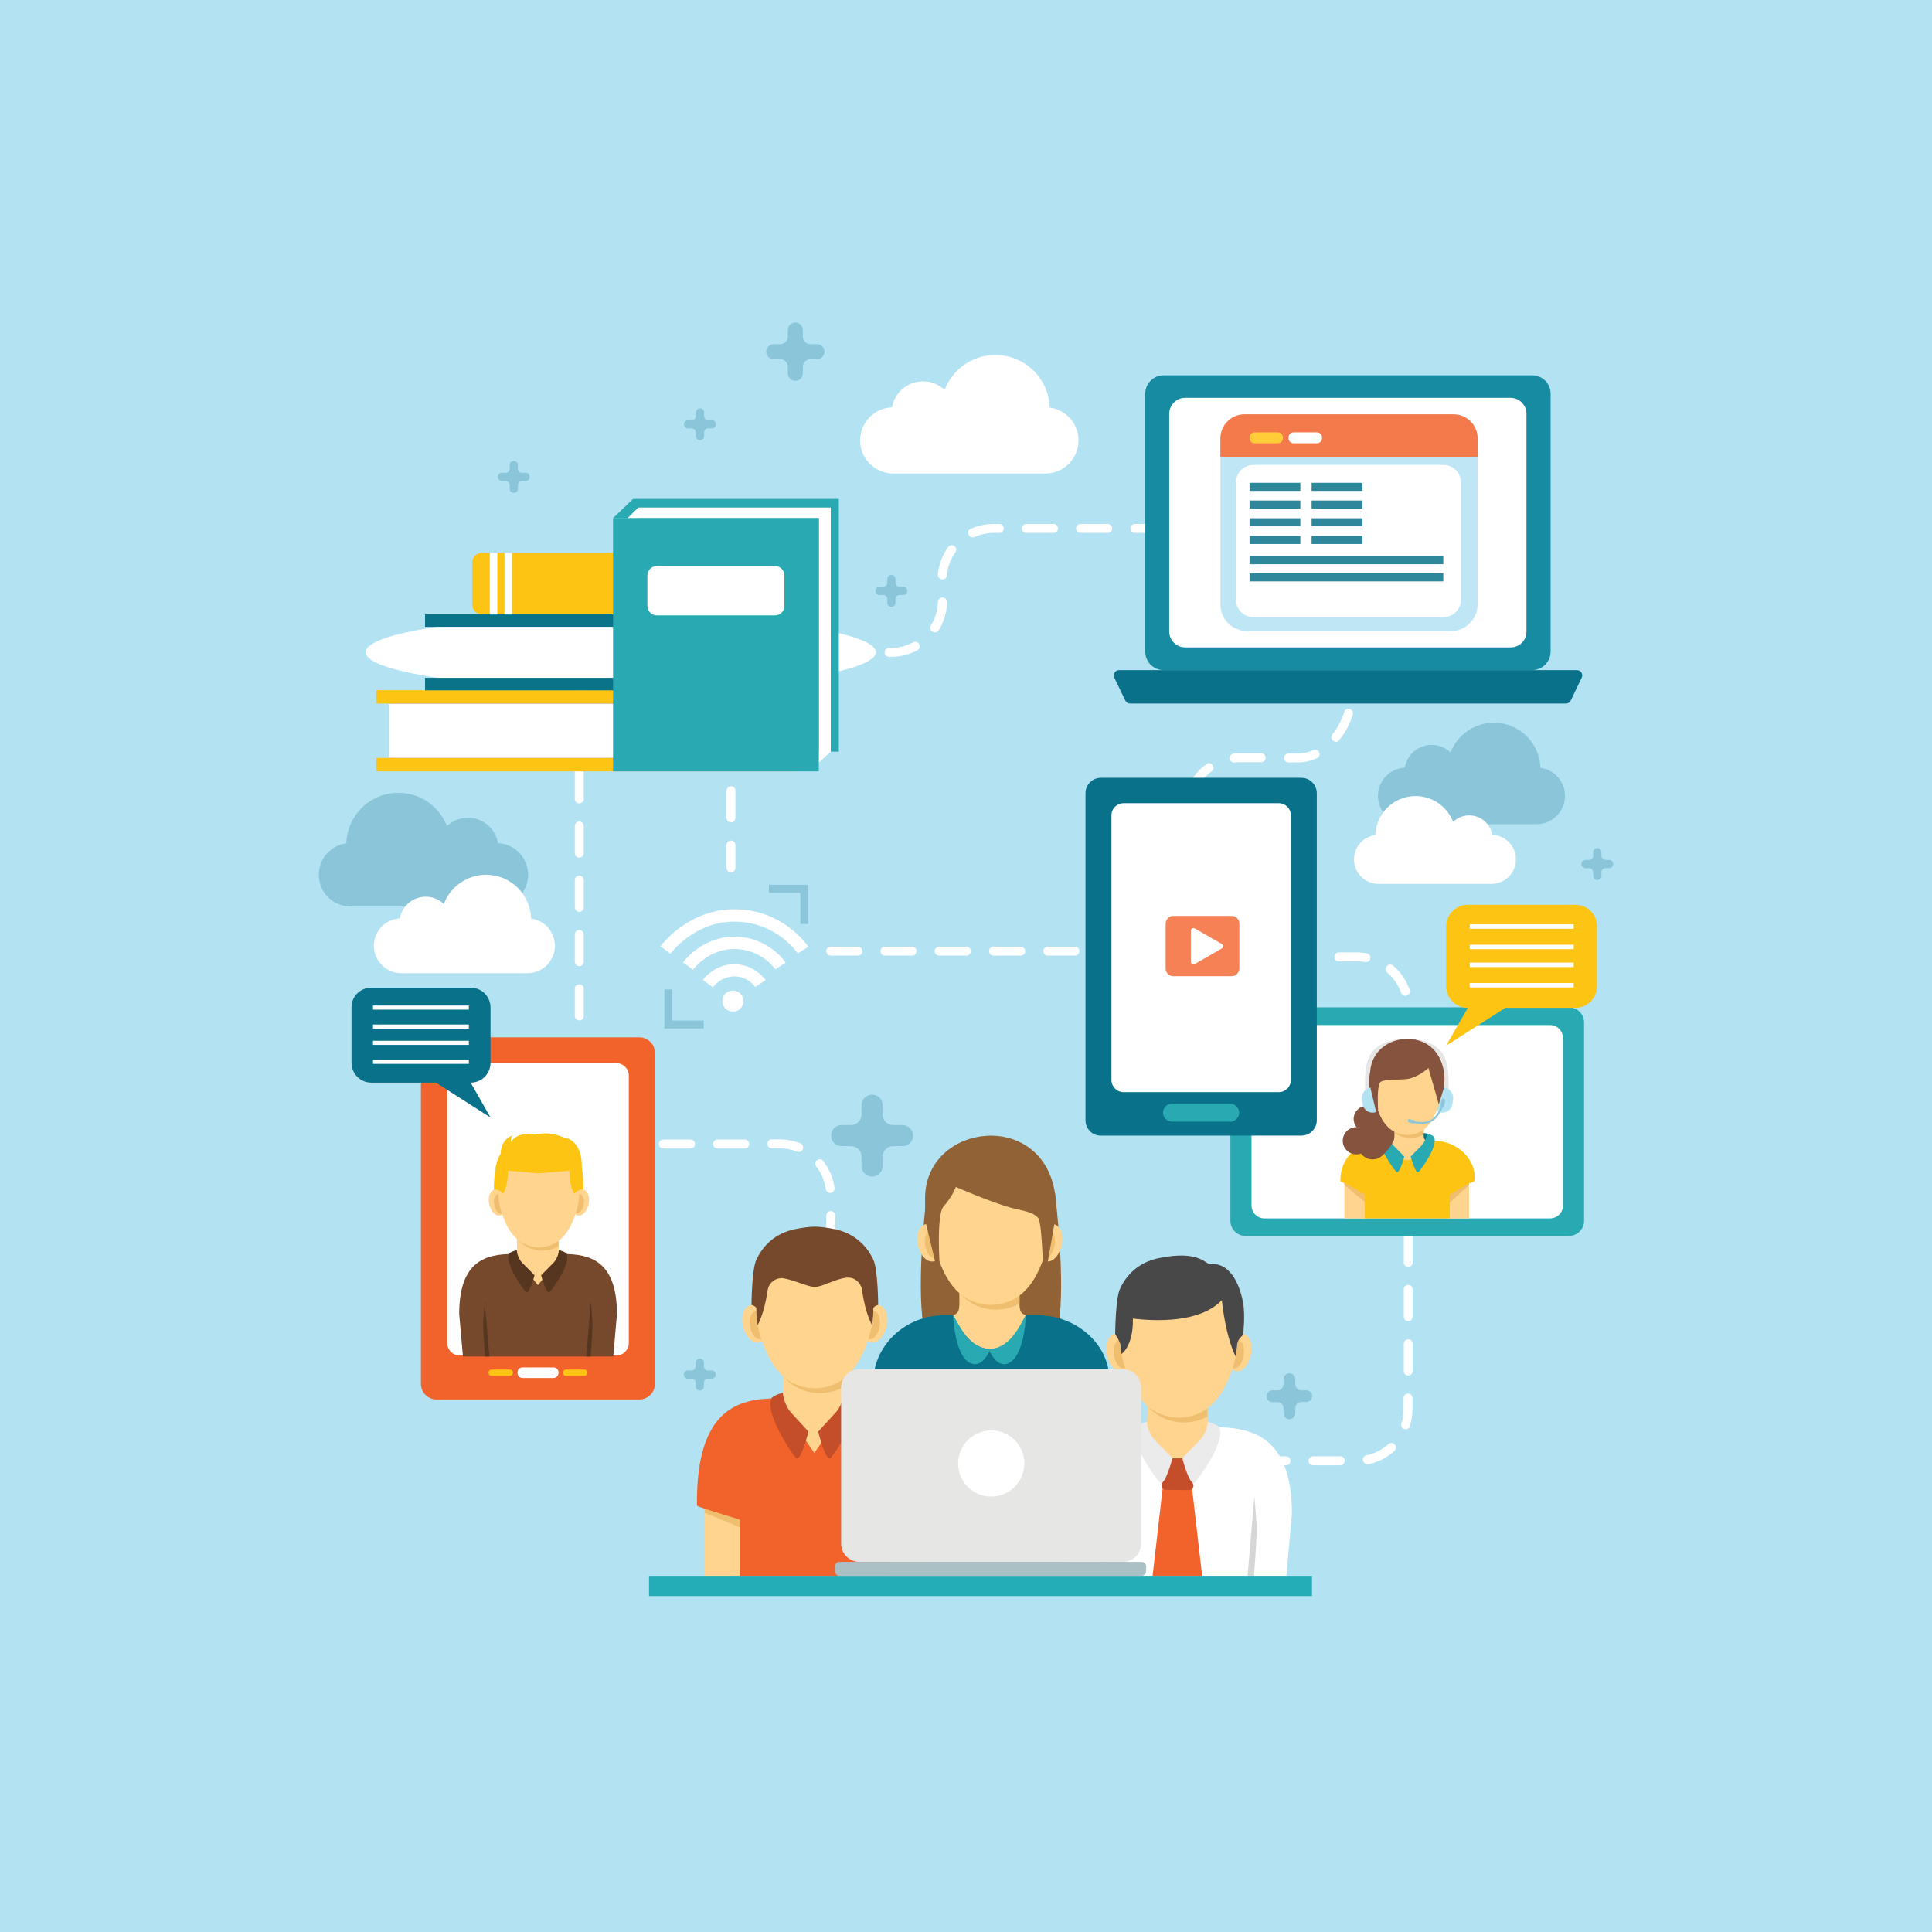 <?xml version="1.0" encoding="utf-8"?>
<!-- Generator: Adobe Illustrator 24.1.3, SVG Export Plug-In . SVG Version: 6.00 Build 0)  -->
<svg version="1.1" id="Layer_1" xmlns="http://www.w3.org/2000/svg" xmlns:xlink="http://www.w3.org/1999/xlink" x="0px" y="0px"
	 viewBox="0 0 1080 1080" style="enable-background:new 0 0 1080 1080;" xml:space="preserve">
<style type="text/css">
	.st0{fill:#B3E2F3;}
	.st1{fill:#E0E1E0;}
	.st2{fill:#FFFFFF;}
	.st3{fill:#8AC5D9;}
	.st4{fill:#FFD48F;}
	.st5{fill:#EFBE6E;}
	.st6{fill:#484848;}
	.st7{fill:#F2622B;}
	.st8{fill:#C34E29;}
	.st9{fill:#EBEBEB;}
	.st10{fill:#D7D6D6;}
	.st11{fill:#76482C;}
	.st12{fill:#906236;}
	.st13{fill:#09728A;}
	.st14{fill:#FECA76;}
	.st15{fill:#29A9B1;}
	.st16{fill:#E6E6E5;}
	.st17{fill:#24ACB7;}
	.st18{fill:#ABC0C5;}
	.st19{fill:#FEC414;}
	.st20{fill:#573620;}
	.st21{fill:#168BA1;}
	.st22{opacity:0.85;}
	.st23{fill:#523B2E;}
	.st24{fill:#0B7389;}
	.st25{fill:#86533F;}
	.st26{opacity:0.8;}
</style>
<g id="digitalresourse2">
	<rect class="st0" width="1080" height="1080"/>
	<g>
		<g>
			<g>
				<path class="st1" d="M658.5,582.6c-2.6,0-4.6-2.1-4.6-4.6s2.1-4.6,4.6-4.6c2.6,0,4.6,2.1,4.6,4.6S661,582.6,658.5,582.6z"/>
			</g>
			<g>
				<g>
					<g>
						<g>
							<g>
								<path class="st2" d="M398.5,551.9l-5.6-4.1c0.3-0.4,6.5-8.8,17.5-8.8c11.5,0,17.4,8.6,17.6,8.9l-5.8,3.8
									c-0.2-0.2-4.1-5.9-11.8-5.9C403,545.9,398.6,551.6,398.5,551.9z"/>
							</g>
						</g>
						<g>
							<g>
								<path class="st2" d="M387.4,542.1l-5.6-4.1c0.4-0.6,10.7-14.4,28.7-14.4c18.8,0,28.3,13.9,28.7,14.5l-5.8,3.8
									c-0.3-0.5-7.9-11.4-23-11.4C395.9,530.5,387.5,541.9,387.4,542.1z"/>
							</g>
						</g>
						<g>
							<g>
								<path class="st2" d="M374.8,533.1l-5.6-4.1c0.6-0.8,15.4-20.7,41.3-20.7c27.1,0,40.8,20,41.3,20.9L446,533
									c-0.5-0.7-12.2-17.8-35.6-17.8C388.1,515.2,374.9,532.9,374.8,533.1z"/>
							</g>
						</g>
					</g>
					<g>
						<path class="st2" d="M415.6,559.6c0,3.3-2.6,5.9-5.9,5.9s-5.9-2.6-5.9-5.9c0-3.3,2.6-5.9,5.9-5.9
							C413,553.7,415.6,556.4,415.6,559.6z"/>
					</g>
				</g>
				<g>
					<g>
						<polygon class="st3" points="393.4,574.9 371.4,574.9 371.4,553.1 375.8,553.1 375.8,570.5 393.4,570.5 						"/>
					</g>
				</g>
				<g>
					<g>
						<polygon class="st3" points="429.8,494.6 451.8,494.6 451.8,516.5 447.4,516.5 447.4,499.1 429.8,499.1 						"/>
					</g>
				</g>
			</g>
			<g>
				<path class="st2" d="M749.2,819.1H734c-1.4,0-2.5-1.1-2.5-2.5s1.1-2.5,2.5-2.5h15.2c1.4,0,2.5,1.1,2.5,2.5
					S750.6,819.1,749.2,819.1z M718.9,819.1h-15.2c-1.4,0-2.5-1.1-2.5-2.5s1.1-2.5,2.5-2.5h15.2c1.4,0,2.5,1.1,2.5,2.5
					S720.3,819.1,718.9,819.1z M688.6,819.1h-15.2c-1.4,0-2.5-1.1-2.5-2.5s1.1-2.5,2.5-2.5h15.2c1.4,0,2.5,1.1,2.5,2.5
					S690,819.1,688.6,819.1z M658.2,819.1H643c-1.4,0-2.5-1.1-2.5-2.5s1.1-2.5,2.5-2.5h15.2c1.4,0,2.5,1.1,2.5,2.5
					S659.6,819.1,658.2,819.1z M627.9,819.1h-15.2c-1.4,0-2.5-1.1-2.5-2.5s1.1-2.5,2.5-2.5h15.2c1.4,0,2.5,1.1,2.5,2.5
					S629.3,819.1,627.9,819.1z M597.5,819.1h-15.2c-1.4,0-2.5-1.1-2.5-2.5s1.1-2.5,2.5-2.5h15.2c1.4,0,2.5,1.1,2.5,2.5
					S598.9,819.1,597.5,819.1z M567.2,819.1H552c-1.4,0-2.5-1.1-2.5-2.5s1.1-2.5,2.5-2.5h15.2c1.4,0,2.5,1.1,2.5,2.5
					S568.6,819.1,567.2,819.1z M536.9,819.1h-15.2c-1.4,0-2.5-1.1-2.5-2.5s1.1-2.5,2.5-2.5h15.2c1.4,0,2.5,1.1,2.5,2.5
					S538.3,819.1,536.9,819.1z M506.5,819.1h-13.4c-0.6,0-1.3,0-1.9-0.1c-1.4-0.1-2.5-1.3-2.4-2.7s1.3-2.5,2.7-2.4
					c0.5,0,1.1,0,1.6,0h13.4c1.4,0,2.5,1.1,2.5,2.5S507.9,819.1,506.5,819.1z M764.4,818.5c-1.2,0-2.2-0.8-2.5-2
					c-0.3-1.4,0.6-2.7,2-3c4.5-0.9,8.7-3.1,12.2-6.2c1-0.9,2.6-0.9,3.6,0.2c0.9,1,0.9,2.6-0.2,3.6c-4.1,3.7-9.1,6.3-14.5,7.4
					C764.7,818.4,764.5,818.5,764.4,818.5z M477.2,814.2c-0.5,0-1-0.1-1.4-0.4c-4.6-3.1-8.3-7.3-10.7-12.3c-0.6-1.3-0.1-2.8,1.2-3.4
					c1.3-0.6,2.8-0.1,3.4,1.2c2,4.2,5.1,7.7,9,10.3c1.2,0.8,1.5,2.3,0.7,3.5C478.8,813.8,478,814.2,477.2,814.2z M785.8,799
					c-0.3,0-0.5,0-0.8-0.1c-1.3-0.4-2.1-1.8-1.6-3.2c0.8-2.6,1.2-5.2,1.2-7.9v-6.3c0-1.4,1.1-2.5,2.5-2.5s2.5,1.1,2.5,2.5v6.3
					c0,3.2-0.5,6.4-1.5,9.5C787.9,798.4,786.9,799,785.8,799z M464.4,788.2c-1.4,0-2.5-1.1-2.5-2.5v-15.2c0-1.4,1.1-2.5,2.5-2.5
					s2.5,1.1,2.5,2.5v15.2C466.9,787.1,465.8,788.2,464.4,788.2z M787.2,768.9c-1.4,0-2.5-1.1-2.5-2.5v-15.2c0-1.4,1.1-2.5,2.5-2.5
					s2.5,1.1,2.5,2.5v15.2C789.7,767.7,788.6,768.9,787.2,768.9z M464.4,757.9c-1.4,0-2.5-1.1-2.5-2.5v-15.2c0-1.4,1.1-2.5,2.5-2.5
					s2.5,1.1,2.5,2.5v15.2C466.9,756.8,465.8,757.9,464.4,757.9z M787.2,738.5c-1.4,0-2.5-1.1-2.5-2.5v-15.2c0-1.4,1.1-2.5,2.5-2.5
					s2.5,1.1,2.5,2.5V736C789.7,737.4,788.6,738.5,787.2,738.5z M464.4,727.5c-1.4,0-2.5-1.1-2.5-2.5v-15.2c0-1.4,1.1-2.5,2.5-2.5
					s2.5,1.1,2.5,2.5V725C466.9,726.4,465.8,727.5,464.4,727.5z M787.2,708.2c-1.4,0-2.5-1.1-2.5-2.5v-15.2c0-1.4,1.1-2.5,2.5-2.5
					s2.5,1.1,2.5,2.5v15.2C789.7,707,788.6,708.2,787.2,708.2z M464.4,697.2c-1.4,0-2.5-1.1-2.5-2.5v-15.2c0-1.4,1.1-2.5,2.5-2.5
					s2.5,1.1,2.5,2.5v15.2C466.9,696.1,465.8,697.2,464.4,697.2z M787.2,677.8c-1.4,0-2.5-1.1-2.5-2.5v-15.2c0-1.4,1.1-2.5,2.5-2.5
					s2.5,1.1,2.5,2.5v15.2C789.7,676.7,788.6,677.8,787.2,677.8z M464.1,666.9c-1.2,0-2.3-0.9-2.5-2.2c-0.6-4.6-2.4-8.9-5.3-12.6
					c-0.9-1.1-0.7-2.7,0.4-3.5c1.1-0.9,2.7-0.7,3.5,0.4c3.4,4.4,5.6,9.6,6.3,15c0.2,1.4-0.8,2.7-2.2,2.8
					C464.4,666.9,464.2,666.9,464.1,666.9z M787.2,647.5c-1.4,0-2.5-1.1-2.5-2.5v-15.2c0-1.4,1.1-2.5,2.5-2.5s2.5,1.1,2.5,2.5V645
					C789.7,646.4,788.6,647.5,787.2,647.5z M446.4,644c-0.3,0-0.6-0.1-0.9-0.2c-3.1-1.3-6.4-1.9-9.8-1.9h-4.2
					c-1.4,0-2.5-1.1-2.5-2.5s1.1-2.5,2.5-2.5h4.2c4,0,8,0.8,11.7,2.2c1.3,0.5,1.9,2,1.4,3.3C448.3,643.4,447.4,644,446.4,644z
					 M352.6,642c-4.4,0-8.7-0.9-12.8-2.7c-1.3-0.6-1.8-2.1-1.3-3.3c0.6-1.3,2.1-1.8,3.3-1.3c3.4,1.5,7,2.3,10.7,2.3l0,0h3.1
					c1.4,0,2.5,1.1,2.5,2.5s-1.1,2.5-2.5,2.5H352.6L352.6,642z M416.3,642h-15.2c-1.4,0-2.5-1.1-2.5-2.5s1.1-2.5,2.5-2.5h15.2
					c1.4,0,2.5,1.1,2.5,2.5S417.7,642,416.3,642z M386,642h-15.2c-1.4,0-2.5-1.1-2.5-2.5s1.1-2.5,2.5-2.5H386c1.4,0,2.5,1.1,2.5,2.5
					S387.4,642,386,642z M329.2,630c-0.8,0-1.6-0.4-2.1-1.1c-3.2-4.5-5.2-9.8-5.7-15.3c-0.1-1.4,0.9-2.6,2.3-2.8
					c1.4-0.1,2.6,0.9,2.8,2.3c0.4,4.6,2.1,9,4.8,12.8c0.8,1.1,0.6,2.7-0.6,3.5C330.2,629.8,329.7,630,329.2,630z M787.2,617.2
					c-1.4,0-2.5-1.1-2.5-2.5v-15.2c0-1.4,1.1-2.5,2.5-2.5s2.5,1.1,2.5,2.5v15.2C789.7,616,788.6,617.2,787.2,617.2z M323.8,600.8
					c-1.4,0-2.5-1.1-2.5-2.5v-15.2c0-1.4,1.1-2.5,2.5-2.5s2.5,1.1,2.5,2.5v15.2C326.4,599.6,325.2,600.8,323.8,600.8z M787.2,586.8
					c-1.4,0-2.5-1.1-2.5-2.5v-15.2c0-1.4,1.1-2.5,2.5-2.5s2.5,1.1,2.5,2.5v15.2C789.7,585.7,788.6,586.8,787.2,586.8z M323.8,570.4
					c-1.4,0-2.5-1.1-2.5-2.5v-15.2c0-1.4,1.1-2.5,2.5-2.5s2.5,1.1,2.5,2.5v15.2C326.4,569.3,325.2,570.4,323.8,570.4z M785.6,556.7
					c-1,0-2-0.7-2.4-1.7c-1.5-4.4-4.2-8.3-7.7-11.3c-1.1-0.9-1.2-2.5-0.3-3.6s2.5-1.2,3.6-0.3c4.2,3.6,7.4,8.3,9.2,13.5
					c0.5,1.3-0.2,2.8-1.6,3.2C786.2,556.6,785.9,556.7,785.6,556.7z M323.8,540.1c-1.4,0-2.5-1.1-2.5-2.5v-15.2
					c0-1.4,1.1-2.5,2.5-2.5s2.5,1.1,2.5,2.5v15.2C326.4,539,325.2,540.1,323.8,540.1z M763.6,537.8c-0.2,0-0.3,0-0.5,0
					c-1.5-0.3-3.1-0.4-4.7-0.4h-10c-1.4,0-2.5-1.1-2.5-2.5s1.1-2.5,2.5-2.5h10c1.9,0,3.8,0.2,5.6,0.5c1.4,0.3,2.3,1.6,2,2.9
					C765.9,537,764.8,537.8,763.6,537.8z M733.3,537.4h-15.2c-1.4,0-2.5-1.1-2.5-2.5s1.1-2.5,2.5-2.5h15.2c1.4,0,2.5,1.1,2.5,2.5
					C735.9,536.2,734.7,537.4,733.3,537.4z M703,537.4h-10.4c-1.7,0-3.5-0.1-5.2-0.4c-1.4-0.2-2.3-1.5-2.1-2.9s1.5-2.3,2.9-2.1
					s2.9,0.4,4.3,0.4H703c1.4,0,2.5,1.1,2.5,2.5C705.5,536.2,704.4,537.4,703,537.4z M674.2,530.7c-0.6,0-1.1-0.2-1.6-0.6
					c-4.3-3.5-7.5-8.2-9.4-13.3c-0.5-1.3,0.2-2.8,1.5-3.2c1.3-0.5,2.8,0.2,3.2,1.5c1.6,4.3,4.3,8.2,7.9,11.2
					c1.1,0.9,1.2,2.5,0.3,3.6C675.7,530.4,674.9,530.7,674.2,530.7z M323.8,509.7c-1.4,0-2.5-1.1-2.5-2.5V492c0-1.4,1.1-2.5,2.5-2.5
					s2.5,1.1,2.5,2.5v15.2C326.4,508.6,325.2,509.7,323.8,509.7z M663.9,503.5c-1.4,0-2.5-1.1-2.5-2.5v-15.2c0-1.4,1.1-2.5,2.5-2.5
					s2.5,1.1,2.5,2.5V501C666.4,502.4,665.3,503.5,663.9,503.5z M323.8,479.4c-1.4,0-2.5-1.1-2.5-2.5v-15.2c0-1.4,1.1-2.5,2.5-2.5
					s2.5,1.1,2.5,2.5v15.2C326.4,478.3,325.2,479.4,323.8,479.4z M663.9,473.2c-1.4,0-2.5-1.1-2.5-2.5v-15.2c0-1.4,1.1-2.5,2.5-2.5
					s2.5,1.1,2.5,2.5v15.2C666.4,472,665.3,473.2,663.9,473.2z M323.8,449.1c-1.4,0-2.5-1.1-2.5-2.5v-15.2c0-1.4,1.1-2.5,2.5-2.5
					s2.5,1.1,2.5,2.5v15.2C326.4,447.9,325.2,449.1,323.8,449.1z M666.4,443.2c-0.3,0-0.7-0.1-1-0.2c-1.3-0.6-1.8-2.1-1.3-3.3
					c2.3-5,5.8-9.4,10.3-12.6c1.1-0.8,2.7-0.6,3.5,0.6c0.8,1.1,0.6,2.7-0.6,3.5c-3.8,2.7-6.8,6.4-8.7,10.6
					C668.2,442.6,667.3,443.2,666.4,443.2z M689.9,426.3c-1.3,0-2.4-1-2.5-2.3c-0.1-1.4,0.9-2.6,2.3-2.8c1-0.1,2-0.1,2.9-0.1H705
					c1.4,0,2.5,1.1,2.5,2.5s-1.1,2.5-2.5,2.5h-12.5C691.7,426.1,690.8,426.1,689.9,426.3C690,426.3,690,426.3,689.9,426.3z
					 M725.8,426.2h-5.5c-1.4,0-2.5-1.1-2.5-2.5s1.1-2.5,2.5-2.5h5.5c2.8,0,5.5-0.6,8.3-1.9c1.3-0.6,2.8,0,3.3,1.3
					c0.6,1.3,0,2.8-1.3,3.3C732.7,425.4,729.2,426.2,725.8,426.2z M323.8,418.7c-1.4,0-2.5-1.1-2.5-2.5V401c0-1.4,1.1-2.5,2.5-2.5
					s2.5,1.1,2.5,2.5v15.2C326.4,417.6,325.2,418.7,323.8,418.7z M746.8,414.7c-0.6,0-1.1-0.2-1.6-0.6c-1.1-0.9-1.3-2.5-0.4-3.6
					c3-3.7,5.2-8,6.6-12.5c0.4-1.3,1.8-2.1,3.1-1.7s2.1,1.8,1.7,3.1c-1.5,5.1-4.1,10-7.4,14.2C748.2,414.3,747.5,414.7,746.8,414.7z
					 M324.8,388.5c-0.2,0-0.4,0-0.7-0.1c-1.3-0.4-2.2-1.7-1.8-3.1c1.4-5.3,4.2-10.2,8.2-14.1c1-1,2.6-1,3.6,0s1,2.6,0,3.6
					c-3.3,3.3-5.7,7.4-6.9,11.8C327,387.7,325.9,388.5,324.8,388.5z M345.3,368.1c-1.1,0-2.1-0.8-2.4-1.9c-0.4-1.4,0.5-2.7,1.8-3.1
					c2.6-0.7,5.2-1,7.9-1h7.9c1.4,0,2.5,1.1,2.5,2.5s-1.1,2.5-2.5,2.5h-7.9c-2.2,0-4.5,0.3-6.6,0.8
					C345.8,368.1,345.6,368.1,345.3,368.1z M498,367.2h-1c-1.4,0-2.5-1.1-2.5-2.5s1.1-2.5,2.5-2.5h1c4.3,0,8.6-1.1,12.4-3.1
					c1.2-0.7,2.8-0.2,3.4,1c0.7,1.2,0.2,2.8-1,3.4C508.2,365.9,503.1,367.2,498,367.2z M481.8,367.2h-15.2c-1.4,0-2.5-1.1-2.5-2.5
					s1.1-2.5,2.5-2.5h15.2c1.4,0,2.5,1.1,2.5,2.5C484.3,366,483.2,367.2,481.8,367.2z M451.4,367.2h-15.2c-1.4,0-2.5-1.1-2.5-2.5
					s1.1-2.5,2.5-2.5h15.2c1.4,0,2.5,1.1,2.5,2.5C454,366,452.8,367.2,451.4,367.2z M421.1,367.2h-15.2c-1.4,0-2.5-1.1-2.5-2.5
					s1.1-2.5,2.5-2.5h15.2c1.4,0,2.5,1.1,2.5,2.5C423.6,366,422.5,367.2,421.1,367.2z M390.8,367.2h-15.2c-1.4,0-2.5-1.1-2.5-2.5
					s1.1-2.5,2.5-2.5h15.2c1.4,0,2.5,1.1,2.5,2.5C393.3,366,392.2,367.2,390.8,367.2z M522.5,353.5c-0.5,0-0.9-0.1-1.3-0.4
					c-1.2-0.7-1.6-2.3-0.8-3.5c2.4-3.9,3.8-8.5,3.9-13.1c0-1.4,1.2-2.5,2.5-2.5c0,0,0,0,0.1,0c1.4,0,2.5,1.2,2.5,2.6
					c-0.1,5.5-1.7,10.9-4.6,15.6C524.1,353.1,523.3,353.5,522.5,353.5z M754.5,326.7c-1.4,0-2.5-1.1-2.5-2.5c0-4.6-1.2-9.2-3.6-13.2
					c-0.7-1.2-0.3-2.8,0.9-3.5s2.8-0.3,3.5,0.9c2.8,4.8,4.3,10.2,4.3,15.7C757,325.5,755.9,326.7,754.5,326.7z M526.8,323.9
					c-0.1,0-0.2,0-0.2,0c-1.4-0.1-2.4-1.4-2.3-2.8c0.5-5.5,2.5-10.8,5.7-15.3c0.8-1.1,2.4-1.4,3.5-0.6s1.4,2.4,0.6,3.5
					c-2.7,3.8-4.4,8.2-4.8,12.8C529.2,323,528.1,323.9,526.8,323.9z M739.9,301.7c-0.4,0-0.9-0.1-1.2-0.3c-3.9-2.2-8.4-3.4-12.9-3.4
					l0,0h-0.4c-1.4,0-2.5-1.1-2.5-2.5s1.1-2.5,2.5-2.5h0.4l0,0c5.4,0,10.7,1.4,15.4,4.1c1.2,0.7,1.6,2.2,1,3.4
					C741.6,301.2,740.8,301.7,739.9,301.7z M543.7,300.4c-1,0-1.9-0.6-2.3-1.5c-0.6-1.3,0-2.8,1.3-3.3c4-1.8,8.3-2.7,12.8-2.7h3.1
					c1.4,0,2.5,1.1,2.5,2.5s-1.1,2.5-2.5,2.5h-3.1c-3.7,0-7.3,0.8-10.7,2.3C544.4,300.4,544.1,300.4,543.7,300.4z M710.2,297.9H695
					c-1.4,0-2.5-1.1-2.5-2.5s1.1-2.5,2.5-2.5h15.2c1.4,0,2.5,1.1,2.5,2.5S711.6,297.9,710.2,297.9z M679.9,297.9h-15.2
					c-1.4,0-2.5-1.1-2.5-2.5s1.1-2.5,2.5-2.5h15.2c1.4,0,2.5,1.1,2.5,2.5S681.3,297.9,679.9,297.9z M649.6,297.9h-15.2
					c-1.4,0-2.5-1.1-2.5-2.5s1.1-2.5,2.5-2.5h15.2c1.4,0,2.5,1.1,2.5,2.5S650.9,297.9,649.6,297.9z M619.2,297.9H604
					c-1.4,0-2.5-1.1-2.5-2.5s1.1-2.5,2.5-2.5h15.2c1.4,0,2.5,1.1,2.5,2.5S620.6,297.9,619.2,297.9z M588.9,297.9h-15.2
					c-1.4,0-2.5-1.1-2.5-2.5s1.1-2.5,2.5-2.5h15.2c1.4,0,2.5,1.1,2.5,2.5S590.3,297.9,588.9,297.9z"/>
			</g>
			<g>
				<g>
					<g>
						<path class="st4" d="M675,791.4c0-3.4,0-22,0-22h-16.8h-16.8c0,0,0,18.6,0,22c0,5.1-1.3,5.8-3.5,6.6
							c3.6,6.3,9.1,33.4,20.9,33.5c11.8-0.1,16.2-27.2,19.8-33.5C676.3,797.2,675,796.5,675,791.4z"/>
					</g>
					<g>
						<g>
							<g>
								<path class="st4" d="M690.4,766.5c5,1,9.3-5.8,9.3-13c0-4.1-2.6-8.7-6.7-7.8c-5.2,1.2-6,6.1-6,6.1V763
									C686.9,763,687.7,765.9,690.4,766.5z"/>
							</g>
							<g>
								<path class="st5" d="M689.2,764.9c3.4,0.8,6.2-4.4,6.2-9.9c0-3.1-1.7-6.6-4.5-5.9c-3.5,0.9-4,4.6-4,4.6v8.5
									C686.9,762.2,687.4,764.4,689.2,764.9z"/>
							</g>
						</g>
						<g>
							<g>
								<path class="st4" d="M627.6,766.5c-5,1-9.3-5.8-9.3-13c0-4.1,2.6-8.7,6.7-7.8c5.2,1.2,6,6.1,6,6.1V763
									C631.1,763,630.3,765.9,627.6,766.5z"/>
							</g>
							<g>
								<path class="st5" d="M628.7,764.9c-3.4,0.8-6.2-4.4-6.2-9.9c0-3.1,1.7-6.6,4.5-5.9c3.5,0.9,4,4.6,4,4.6v8.5
									C631.1,762.2,630.5,764.4,628.7,764.9z"/>
							</g>
						</g>
					</g>
					<g>
						<path class="st5" d="M658.1,769.6h-16.8c0,0,0,9.5,0,16.2c5.1,5.8,11.7,9.3,20.5,9.4c5.1-0.1,9.4-1.3,13.2-3.4
							c0-0.1,0-0.1,0-0.2c0-3.4,0-22,0-22H658.1z"/>
					</g>
					<g>
						<path class="st4" d="M683.3,722.8c-9.6-6.8-39-6.8-48.6,0c-7.6,5.4-11,24.5-6.5,39.5c5.4,18,14.2,29.8,30.8,30.2
							c16.6-0.4,25.4-12.1,30.8-30.2C694.2,747.3,690.9,728.2,683.3,722.8z"/>
					</g>
					<g>
						<path class="st6" d="M626.3,751.6c0.1,1.5,0.6,5.3,0.6,5.3s6.7-4.3,6.4-19.8c12.7,1.5,37.5,2.5,49.7-10.3
							c2.5,22.2,7.7,31.4,7.7,31.4s0.8-4.6,0.9-6.9c0.1-2.4,3.3-5.1,3.3-5.1s1.3-10.6,0-17.9c-1.2-6.7-5.6-22.8-18.5-21.7
							c-2.5,0.2-5.9-8-28.7-3.3c-8.1,1.7-16.6,6.4-21.6,17.1c-2.6,5.5-2.7,25.4-2.7,25.4S626.2,750.1,626.3,751.6z"/>
					</g>
					<g>
						<g>
							<path class="st2" d="M678.8,797.8l-20.6,25.3l-20.6-25.3c-21.4,0-43.4,5.4-43.4,48.5c0,0.3,3.1,34.6,3.1,34.6h60.9h60.9
								c0,0,3.1-34.2,3.1-34.6C722.2,803.2,700.2,797.8,678.8,797.8z"/>
						</g>
						<g>
							<polygon class="st7" points="672,880.9 644.3,880.9 650.5,827.1 665.8,827.1 							"/>
						</g>
						<g>
							<path class="st8" d="M655.2,815.2h6.1l5.7,14.5c0.6,1.6-0.6,3.3-2.3,3.3l-13-0.2c-1.7,0-2.9-1.7-2.2-3.3L655.2,815.2z"/>
						</g>
						<g>
							<path class="st9" d="M646,805.5c6.5,6.5,9.4,9.6,9.4,9.6s-4.2,16.3-7,13.6s-17.3-23.2-13.7-30.8c0.7-1.5,6.4-3.1,6.4-3.1
								S641.3,800.9,646,805.5z"/>
						</g>
						<g>
							<path class="st9" d="M670.3,805.5c-6.5,6.5-9.4,9.6-9.4,9.6s4.2,16.3,7,13.6c2.8-2.8,17.3-23.2,13.7-30.8
								c-0.7-1.5-6.4-3.1-6.4-3.1S675,800.9,670.3,805.5z"/>
						</g>
						<g>
							<g>
								<path class="st10" d="M615.3,880.9c0,0-1.5-19.9-1.5-25.9c0-4.1,1.3-18.4,1.3-18.4l3.8,44.3L615.3,880.9L615.3,880.9z"/>
							</g>
							<g>
								<path class="st10" d="M701,880.9c0,0,1.5-19.9,1.5-25.9c0-4.1-1.3-18.4-1.3-18.4l-3.8,44.3L701,880.9L701,880.9z"/>
							</g>
						</g>
					</g>
				</g>
				<g>
					<g>
						<g>
							<rect x="394" y="818.1" class="st4" width="22.3" height="62.8"/>
						</g>
					</g>
					<g>
						<g>
							<rect x="494.6" y="818.1" class="st4" width="22.3" height="62.8"/>
						</g>
					</g>
					<g>
						<polygon class="st5" points="516.9,841.2 516.9,845.6 495.6,854.5 495.6,847.2 						"/>
					</g>
					<g>
						<polygon class="st5" points="393.9,841.2 393.9,845.6 415.3,854.5 415.3,847.2 						"/>
					</g>
					<g>
						<g>
							<g>
								<path class="st4" d="M486.8,750.3c5,1,9.3-5.8,9.3-13c0-4-2.6-8.7-6.7-7.7c-5.2,1.2-6,6-6,6v11.3
									C483.4,746.8,484.2,749.7,486.8,750.3z"/>
							</g>
							<g>
								<path class="st5" d="M485.7,748.6c3.3,0.8,6.2-4.4,6.2-9.8c0-3.1-1.7-6.6-4.5-5.9c-3.5,0.9-4,4.6-4,4.6v8.5
									C483.4,746,483.9,748.2,485.7,748.6z"/>
							</g>
						</g>
						<g>
							<g>
								<path class="st4" d="M424.2,750.3c-5,1-9.3-5.8-9.3-13c0-4,2.6-8.7,6.7-7.7c5.2,1.2,6,6,6,6v11.3
									C427.7,746.8,426.9,749.7,424.2,750.3z"/>
							</g>
							<g>
								<path class="st5" d="M425.3,748.6c-3.3,0.8-6.2-4.4-6.2-9.8c0-3.1,1.7-6.6,4.5-5.9c3.5,0.9,4,4.6,4,4.6v8.5
									C427.7,746,427.1,748.2,425.3,748.6z"/>
							</g>
						</g>
					</g>
					<g>
						<path class="st4" d="M471.5,775.1c0-3.4,0-22,0-22h-16.8h-16.8c0,0,0,18.6,0,22c0,5.1-1.3,5.8-3.5,6.6
							c3.6,6.3,9.1,33.4,20.9,33.5c11.8-0.1,16.1-27.2,19.8-33.5C472.8,780.9,471.5,780.2,471.5,775.1z"/>
					</g>
					<g>
						<path class="st7" d="M476.5,781.7l-21.3,30.5l-20.9-30.5c-22,0-44.7,6.4-44.7,57.9c0,0.4,0,1.5,0,1.5c0,0.7,0.6,1,1.3,1.2
							c5.6,2,22.7,7.2,22.7,7.2v31.4h83.7v-31.4c0,0,17.1-5.1,22.7-7.2c0.6-0.2,1.3-0.5,1.3-1.2c0,0,0-1.1,0-1.5
							C521.2,788.1,498.6,781.7,476.5,781.7z"/>
					</g>
					<g>
						<path class="st5" d="M454.7,753.3h-16.8c0,0,0,9.5,0,16.1c5.1,5.8,11.7,9.2,20.4,9.4c5.1-0.1,9.4-1.3,13.2-3.4
							c0-0.1,0-0.1,0-0.2c0-3.4,0-22,0-22h-16.8V753.3z"/>
					</g>
					<g>
						<path class="st4" d="M479.8,706.6c-9.6-6.8-38.9-6.8-48.5,0c-7.6,5.4-10.9,24.5-6.5,39.4c5.4,18,14.2,29.7,30.7,30.1
							c16.6-0.4,25.4-12.1,30.7-30.1C490.7,731.1,487.3,712,479.8,706.6z"/>
					</g>
					<g>
						<path class="st8" d="M442.5,790c6.5,7,9.4,10.3,9.4,10.3s-4.2,17.5-7,14.6c-2.8-3-17.3-24.9-13.7-33.1
							c0.7-1.7,6.4-3.3,6.4-3.3S437.9,785,442.5,790z"/>
					</g>
					<g>
						<path class="st8" d="M466.8,790c-6.5,7-9.4,10.3-9.4,10.3s4.2,17.5,7,14.6c2.8-3,17.3-24.9,13.7-33.1
							c-0.7-1.7-6.4-3.3-6.4-3.3S471.5,785,466.8,790z"/>
					</g>
					<path class="st11" d="M488.2,704.2c-5-10.6-13.5-15.4-21.6-17.1c-4.4-0.9-8-1.3-11.1-1.4c-3.1,0.1-6.7,0.5-11.1,1.4
						c-8.1,1.7-16.6,6.4-21.6,17.1c-2.6,5.5-2.7,25.3-2.7,25.3s0.9,0.2,1.6,0.6c0.6,0.3,1.1,1.1,1.1,1.1s0,2.8,0.1,4.2
						c0.1,1.5,0.6,5.3,0.6,5.3s3.6-5.7,5.6-19.3c0.6-4.4,4.7-7.5,9-6.8c6.1,1,13.4,4.8,17.4,4.8c4.3,0,11.6-4.6,17.9-5.2
						c4.2-0.4,7.9,2.8,8.5,7c1.9,13.7,5.6,19.5,5.6,19.5s0.5-3.9,0.6-5.3s0.1-4.2,0.1-4.2s0.6-0.8,1.1-1.1c0.7-0.4,1.6-0.6,1.6-0.6
						S490.8,709.7,488.2,704.2z"/>
				</g>
				<g>
					<g>
						<g>
							<rect x="593.1" y="771.4" class="st4" width="22.3" height="40"/>
						</g>
						<g>
							<polygon class="st5" points="615.4,776.5 615.4,777.6 591.4,788.3 591.4,768.7 							"/>
						</g>
					</g>
					<g>
						<g>
							<rect x="492.4" y="771.5" class="st4" width="22.3" height="40"/>
						</g>
						<g>
							<polygon class="st5" points="492.4,776.5 492.4,777.6 516.4,788.3 516.4,768.7 							"/>
						</g>
					</g>
					<g>
						<path class="st12" d="M589.8,667.4c0,0,6.1,48.7,1.9,73.4c-1.4,8.1-4.2,14.7-4.2,14.7l-22.6-15.6l3.7-17.6L589.8,667.4z"/>
					</g>
					<g>
						<path class="st12" d="M518.1,667.4c0,0-6.1,48.7-1.9,73.4c1.4,8.1,4.2,14.7,4.2,14.7l22.6-15.6l-3.7-17.6L518.1,667.4z"/>
					</g>
					<g>
						<path class="st13" d="M580,735.2h-52c-22,0-39.9,17-39.9,37.9c0,0.4,0,1.5,0,1.5c0,0.7,0.6,1.1,1.3,1.2
							c5.9,1,22.7,7.5,22.7,7.5v28.2l83.5-0.2v-28.2c0,0,17.4-6.1,23-7.5c0.7-0.2,1.3-0.5,1.3-1.2c0,0,0.1-1,0.2-1.3
							C621.2,752.2,602.1,735.2,580,735.2z"/>
					</g>
					<g>
						<path class="st4" d="M569.9,728.6c0-3.4,0-22,0-22h-16.8h-16.8c0,0,0,18.6,0,22c0,5.1-1.3,5.8-3.5,6.6
							c3.6,6.3,9.1,18.8,20.9,18.9c11.8-0.1,16.1-12.6,19.8-18.9C571.2,734.4,569.9,733.7,569.9,728.6z"/>
					</g>
					<g>
						<path class="st5" d="M553.1,706.6h-16.8c0,0,0,9.5,0,16.1c5.1,5.8,11.7,9.2,20.4,9.4c5.1-0.1,9.4-1.3,13.2-3.4
							c0-0.1,0-0.1,0-0.2c0-3.4,0-22,0-22h-16.8V706.6z"/>
					</g>
					<g>
						<g>
							<path class="st4" d="M584.6,705.1c5,1,9.3-5.8,9.3-13c0-4-2.6-8.7-6.7-7.7c-5.2,1.2-6,6-6,6v11.3
								C581.2,701.6,582,704.5,584.6,705.1z"/>
						</g>
						<g>
							<path class="st5" d="M583.5,703.4c3.3,0.8,6.2-4.4,6.2-9.8c0-3.1-1.7-6.6-4.5-5.9c-3.5,0.9-4,4.6-4,4.6v8.5
								C581.2,700.8,581.7,703,583.5,703.4z"/>
						</g>
					</g>
					<g>
						<g>
							<path class="st4" d="M522,705.1c-5,1-9.3-5.8-9.3-13c0-4,2.6-8.7,6.7-7.7c5.2,1.2,6,6,6,6v11.3
								C525.5,701.6,524.7,704.5,522,705.1z"/>
						</g>
						<g>
							<path class="st5" d="M523.2,703.4c-3.3,0.8-6.2-4.4-6.2-9.8c0-3.1,1.7-6.6,4.5-5.9c3.5,0.9,4,4.6,4,4.6v8.5
								C525.5,700.8,524.9,703,523.2,703.4z"/>
						</g>
					</g>
					<g>
						<path class="st14" d="M578.2,659.9c-9.6-6.8-38.9-6.8-48.5,0c-7.6,5.4-10.9,24.5-6.5,39.4c5.4,18,14.2,29.7,30.7,30.1
							c16.6-0.4,25.4-12.1,30.7-30.1C589.2,684.4,585.8,665.3,578.2,659.9z"/>
					</g>
					<g>
						<path class="st4" d="M578.2,659.9c-9.6-6.8-38.9-6.8-48.5,0c-7.6,5.4-10.9,24.5-6.5,39.4c5.4,18,14.2,29.7,30.7,30.1
							c16.6-0.4,25.4-12.1,30.7-30.1C589.2,684.4,585.8,665.3,578.2,659.9z"/>
					</g>
					<g>
						<path class="st12" d="M534.3,663.5c0,0,19.9,8.7,31.1,11.7c7.2,1.9,11.7,2.1,14.9,5.6c2.6,2.9,3,38.4,3,38.4l6.1-35
							c0,0,1.7-8.3,0.4-16.8c-6.9-46.9-70.3-39.8-72.6,0.1c-0.3,5.9,0.5,16.8,0.5,16.8l8.3,34.4c0,0-3.4-38.8,1.4-44.2
							C532.7,668.5,534.3,663.5,534.3,663.5z"/>
					</g>
					<g>
						<g>
							<path class="st15" d="M532.8,735.2c0,0,0.6,20.4,8.3,26s12.6-7.1,12.6-7.1C541.9,754.1,536.4,741.5,532.8,735.2z"/>
						</g>
						<g>
							<path class="st15" d="M573.5,735.2c0,0-0.6,20.4-8.3,26s-12.6-7.1-12.6-7.1C564.4,754.1,569.8,741.5,573.5,735.2z"/>
						</g>
					</g>
				</g>
				<g>
					<g>
						<path class="st16" d="M627.7,873.1H480.4c-5.6,0-10.2-4.6-10.2-10.2v-87.3c0-5.6,4.6-10.2,10.2-10.2h147.3
							c5.6,0,10.2,4.6,10.2,10.2v87.3C637.9,868.5,633.4,873.1,627.7,873.1z"/>
					</g>
				</g>
				<g>
					<g>
						<rect x="362.8" y="880.9" class="st17" width="370.6" height="11.3"/>
					</g>
				</g>
				<path class="st18" d="M638.1,873.1H469.3c-1.4,0-2.6,1.2-2.6,2.6v2.6c0,1.4,1.2,2.6,2.6,2.6h168.8c1.4,0,2.6-1.2,2.6-2.6v-2.6
					C640.7,874.3,639.5,873.1,638.1,873.1z"/>
				<g>
					<circle class="st2" cx="554.1" cy="818.1" r="18.5"/>
				</g>
			</g>
			<g>
				<g>
					<g>
						<g>
							<path class="st7" d="M235.3,773.6v-185c0-4.8,3.9-8.7,8.7-8.7h113.4c4.8,0,8.7,3.9,8.7,8.7v185c0,4.8-3.9,8.7-8.7,8.7H244
								C239.2,782.3,235.3,778.4,235.3,773.6z"/>
						</g>
						<g>
							<g>
								<path class="st2" d="M250,750.8V601.2c0-3.8,3.1-6.9,6.9-6.9h87.7c3.8,0,6.9,3.1,6.9,6.9v149.6c0,3.8-3.1,6.9-6.9,6.9h-87.7
									C253.1,757.7,250,754.6,250,750.8z"/>
							</g>
						</g>
					</g>
					<g>
						<path class="st2" d="M309.5,770.3H292c-1.5,0-2.7-1.2-2.7-2.7v-0.5c0-1.5,1.2-2.7,2.7-2.7h17.5c1.5,0,2.7,1.2,2.7,2.7v0.5
							C312.1,769.1,310.9,770.3,309.5,770.3z"/>
					</g>
					<g>
						<path class="st19" d="M326.7,769.1h-10.4c-0.9,0-1.6-0.7-1.6-1.6v-0.3c0-0.9,0.7-1.6,1.6-1.6h10.4c0.9,0,1.6,0.7,1.6,1.6v0.3
							C328.3,768.4,327.6,769.1,326.7,769.1z"/>
					</g>
					<g>
						<path class="st19" d="M285.1,769.1h-10.4c-0.9,0-1.6-0.7-1.6-1.6v-0.3c0-0.9,0.7-1.6,1.6-1.6h10.4c0.9,0,1.6,0.7,1.6,1.6v0.3
							C286.7,768.4,286,769.1,285.1,769.1z"/>
					</g>
				</g>
				<g>
					<g>
						<path class="st4" d="M312.3,696.6c0-2.3,0-15.2,0-15.2h-11.6H289c0,0,0,12.9,0,15.2c0,3.5-0.9,4-2.4,4.6
							c2.5,4.4,6.3,23.1,14.4,23.1c8.1-0.1,11.1-18.8,13.7-23.1C313.1,700.6,312.3,700.1,312.3,696.6z"/>
					</g>
					<g>
						<g>
							<g>
								<path class="st4" d="M322.9,679.4c3.5,0.7,6.4-4,6.4-9c0-2.8-1.8-6-4.6-5.4c-3.6,0.8-4.2,4.2-4.2,4.2v7.8
									C320.5,677,321,679,322.9,679.4z"/>
							</g>
							<g>
								<path class="st5" d="M322.1,678.3c2.3,0.5,4.3-3,4.3-6.8c0-2.1-1.2-4.5-3.1-4c-2.4,0.6-2.8,3.2-2.8,3.2v5.9
									C320.5,676.5,320.8,678,322.1,678.3z"/>
							</g>
						</g>
						<g>
							<g>
								<path class="st4" d="M279.6,679.4c-3.5,0.7-6.4-4-6.4-9c0-2.8,1.8-6,4.6-5.4c3.6,0.8,4.2,4.2,4.2,4.2v7.8
									C282,677,281.4,679,279.6,679.4z"/>
							</g>
							<g>
								<path class="st5" d="M280.4,678.3c-2.3,0.5-4.3-3-4.3-6.8c0-2.1,1.2-4.5,3.1-4c2.4,0.6,2.8,3.2,2.8,3.2v5.9
									C282,676.5,281.6,678,280.4,678.3z"/>
							</g>
						</g>
					</g>
					<g>
						<path class="st5" d="M300.7,681.5H289c0,0,0,6.5,0,11.1c3.5,4,8.1,6.4,14.1,6.5c3.5-0.1,6.5-0.9,9.1-2.4v-0.1
							c0-2.3,0-15.2,0-15.2h-11.5V681.5z"/>
					</g>
					<g>
						<path class="st4" d="M318,649.3c-6.6-4.7-26.9-4.7-33.5,0c-5.2,3.7-7.6,16.9-4.5,27.2c3.7,12.4,9.8,20.5,21.2,20.8
							c11.4-0.2,17.5-8.4,21.2-20.8C325.5,666.2,323.2,653,318,649.3z"/>
					</g>
					<g>
						<g>
							<path class="st11" d="M314.9,701l-14.2,17.4L286.6,701c-14.8,0-29.9,3.7-29.9,33.5c0,0.2,2.1,23.8,2.1,23.8h42h42
								c0,0,2.1-23.6,2.1-23.8C344.8,704.7,329.7,701,314.9,701z"/>
						</g>
						<g>
							<path class="st20" d="M292.3,706.3c4.5,4.5,6.5,6.6,6.5,6.6s-2.9,11.2-4.8,9.3s-11.9-16-9.5-21.3c0.5-1.1,4.4-2.1,4.4-2.1
								S289,703.1,292.3,706.3z"/>
						</g>
						<g>
							<path class="st20" d="M309,706.3c-4.5,4.5-6.5,6.6-6.5,6.6s2.9,11.2,4.8,9.3s11.9-16,9.5-21.3c-0.5-1.1-4.4-2.1-4.4-2.1
								S312.3,703.1,309,706.3z"/>
						</g>
						<g>
							<g>
								<path class="st20" d="M271.1,758.3c0,0-1-13.7-1-17.8c0-2.8,0.9-12.7,0.9-12.7l2.6,30.5H271.1z"/>
							</g>
							<g>
								<path class="st20" d="M330.2,758.3c0,0,1-13.7,1-17.8c0-2.8-0.9-12.7-0.9-12.7l-2.6,30.5H330.2z"/>
							</g>
						</g>
					</g>
					<path class="st19" d="M322.5,644.9c-3.7-7.2-20.1-6.6-21.3-6.5c-1.2-0.1-17.6-0.6-21.3,6.5c-4.1,5.3-3.8,20.3-3.8,20.3l0,0
						c0.5-0.2,1.1-0.3,1.7-0.1c1.8,0.4,2.8,1.4,3.4,2.3l0,0c3-5.1,2.7-13,2.7-13l17.2,1.5l17.2-1.5c0,0-0.3,7.9,2.7,13l0,0
						c0.6-0.9,1.7-1.9,3.4-2.3c0.6-0.1,1.2-0.1,1.7,0.1l0,0C326.1,665.2,326.6,650.2,322.5,644.9z"/>
					<path class="st19" d="M279.9,644.9c0,0-0.5-7.2,6.4-10.2c-1.2,2.4-0.7,3.7-0.7,3.7s3.1-6,13.3-4.3c6.4-1.1,11.1-0.6,16.3,1.8
						c5.6,0.6,10.2,6.5,10,16c-1.3,2.8-24.5,1.4-24.5,1.4L279.9,644.9z"/>
				</g>
			</g>
			<g>
				<g>
					<path class="st13" d="M207.6,552.1h55.5c6.2,0,11.1,5,11.1,11.1v30.9c0,6.2-5,11.1-11.1,11.1l11.1,19.5l-30.5-19.5h-36.1
						c-6.2,0-11.1-5-11.1-11.1v-30.9C196.4,557,201.4,552.1,207.6,552.1z"/>
				</g>
				<g>
					<g>
						<g>
							<g>
								<rect x="208.5" y="562.1" class="st2" width="53.6" height="2.3"/>
							</g>
						</g>
						<g>
							<g>
								<rect x="208.5" y="572.7" class="st2" width="53.6" height="2.3"/>
							</g>
						</g>
					</g>
					<g>
						<g>
							<g>
								<rect x="208.5" y="581.8" class="st2" width="53.6" height="2.3"/>
							</g>
						</g>
						<g>
							<g>
								<rect x="208.5" y="592.4" class="st2" width="53.6" height="2.3"/>
							</g>
						</g>
					</g>
				</g>
			</g>
			<g>
				<g>
					<g>
						<g>
							<g>
								<path class="st21" d="M856.5,374.6h-206c-5.7,0-10.3-4.6-10.3-10.3V220.1c0-5.7,4.6-10.3,10.3-10.3h206
									c5.7,0,10.3,4.6,10.3,10.3v144.1C866.8,369.9,862.2,374.6,856.5,374.6z"/>
							</g>
						</g>
						<g>
							<path class="st2" d="M844.5,361.9h-182c-4.9,0-8.9-4-8.9-8.9V231.3c0-4.9,4-8.9,8.9-8.9h181.9c4.9,0,8.9,4,8.9,8.9V353
								C853.4,357.9,849.4,361.9,844.5,361.9z"/>
						</g>
					</g>
					<g>
						<g>
							<path class="st13" d="M875.3,393.3H631.7c-1.1,0-2.1-0.6-2.6-1.6l-6.2-12.9c-0.9-1.9,0.5-4.2,2.6-4.2h256.1
								c2.1,0,3.5,2.2,2.6,4.2l-6.2,12.9C877.5,392.7,876.5,393.3,875.3,393.3z"/>
						</g>
					</g>
				</g>
				<g class="st22">
					<path class="st0" d="M811,231.6H697.2c-8.3,0-15,6.7-15,15v91.2c0,8.3,6.7,15,15,15H811c8.3,0,15-6.7,15-15v-91.2
						C826,238.3,819.3,231.6,811,231.6z"/>
					<g>
						<g>
							<path class="st7" d="M812.5,231.6H695.7c-7.5,0-13.5,6.1-13.5,13.5v10.4H826v-10.4C826,237.6,820,231.6,812.5,231.6z"/>
						</g>
					</g>
					<g>
						<path class="st2" d="M806.9,345H700.7c-5.4,0-9.8-4.4-9.8-9.8v-65.5c0-5.4,4.4-9.8,9.8-9.8h106.2c5.4,0,9.8,4.4,9.8,9.8v65.5
							C816.7,340.6,812.3,345,806.9,345z"/>
					</g>
					<g>
						<g>
							<g>
								<rect x="698.5" y="269.9" class="st13" width="28.4" height="4.5"/>
							</g>
							<g>
								<rect x="733.2" y="269.9" class="st13" width="28.4" height="4.5"/>
							</g>
						</g>
						<g>
							<g>
								<rect x="698.5" y="279.8" class="st13" width="28.4" height="4.5"/>
							</g>
							<g>
								<rect x="733.2" y="279.8" class="st13" width="28.4" height="4.5"/>
							</g>
						</g>
						<g>
							<g>
								<rect x="698.5" y="289.7" class="st13" width="28.4" height="4.5"/>
							</g>
							<g>
								<rect x="733.2" y="289.7" class="st13" width="28.4" height="4.5"/>
							</g>
						</g>
						<g>
							<g>
								<rect x="698.5" y="299.6" class="st13" width="28.4" height="4.5"/>
							</g>
							<g>
								<rect x="733.2" y="299.6" class="st13" width="28.4" height="4.5"/>
							</g>
						</g>
						<g>
							<rect x="698.5" y="310.9" class="st13" width="108.3" height="4.5"/>
						</g>
						<g>
							<rect x="698.5" y="320.5" class="st13" width="108.3" height="4.5"/>
						</g>
					</g>
					<g>
						<path class="st19" d="M714.4,247.8h-13.1c-1.5,0-2.8-1.3-2.8-2.8v-0.5c0-1.5,1.3-2.8,2.8-2.8h13.1c1.5,0,2.8,1.3,2.8,2.8v0.5
							C717.2,246.6,715.9,247.8,714.4,247.8z"/>
					</g>
					<g>
						<path class="st2" d="M736.2,247.8h-13.1c-1.5,0-2.8-1.3-2.8-2.8v-0.5c0-1.5,1.3-2.8,2.8-2.8h13.1c1.5,0,2.8,1.3,2.8,2.8v0.5
							C739,246.6,737.7,247.8,736.2,247.8z"/>
					</g>
				</g>
			</g>
			<g>
				<path class="st2" d="M659.7,534.2h-13.3c-1.4,0-2.5-1.1-2.5-2.5s1.1-2.5,2.5-2.5h13.3c1.4,0,2.5,1.1,2.5,2.5
					S661.1,534.2,659.7,534.2z M631.2,534.2H616c-1.4,0-2.5-1.1-2.5-2.5s1.1-2.5,2.5-2.5h15.2c1.4,0,2.5,1.1,2.5,2.5
					S632.6,534.2,631.2,534.2z M600.9,534.2h-15.2c-1.4,0-2.5-1.1-2.5-2.5s1.1-2.5,2.5-2.5h15.2c1.4,0,2.5,1.1,2.5,2.5
					S602.3,534.2,600.9,534.2z M570.6,534.2h-15.2c-1.4,0-2.5-1.1-2.5-2.5s1.1-2.5,2.5-2.5h15.2c1.4,0,2.5,1.1,2.5,2.5
					S572,534.2,570.6,534.2z M540.2,534.2H525c-1.4,0-2.5-1.1-2.5-2.5s1.1-2.5,2.5-2.5h15.2c1.4,0,2.5,1.1,2.5,2.5
					S541.6,534.2,540.2,534.2z M509.9,534.2h-15.2c-1.4,0-2.5-1.1-2.5-2.5s1.1-2.5,2.5-2.5h15.2c1.4,0,2.5,1.1,2.5,2.5
					S511.3,534.2,509.9,534.2z M479.6,534.2h-15.2c-1.4,0-2.5-1.1-2.5-2.5s1.1-2.5,2.5-2.5h15.2c1.4,0,2.5,1.1,2.5,2.5
					S481,534.2,479.6,534.2z"/>
			</g>
			<g>
				<path class="st2" d="M408.6,487.6c-1.4,0-2.5-1.1-2.5-2.5v-12.7c0-1.4,1.1-2.5,2.5-2.5s2.5,1.1,2.5,2.5v12.7
					C411.1,486.5,410,487.6,408.6,487.6z M408.6,459.7c-1.4,0-2.5-1.1-2.5-2.5V442c0-1.4,1.1-2.5,2.5-2.5s2.5,1.1,2.5,2.5v15.2
					C411.1,458.6,410,459.7,408.6,459.7z M408.6,429.4c-1.4,0-2.5-1.1-2.5-2.5v-15.2c0-1.4,1.1-2.5,2.5-2.5s2.5,1.1,2.5,2.5v15.2
					C411.1,428.2,410,429.4,408.6,429.4z"/>
			</g>
			<g>
				<g>
					<g>
						<rect x="217.3" y="389.6" class="st23" width="224.1" height="37.8"/>
					</g>
					<g>
						<g>
							<rect x="210.3" y="385.8" class="st19" width="233.5" height="7.5"/>
						</g>
						<g>
							<rect x="210.3" y="423.7" class="st19" width="233.5" height="7.5"/>
						</g>
						<g>
							<g>
								<rect x="217.3" y="393.3" class="st2" width="219.4" height="30.4"/>
							</g>
						</g>
					</g>
					<g>
						<g>
							<ellipse class="st2" cx="347" cy="364.6" rx="142.6" ry="20.5"/>
						</g>
						<g>
							<g>
								<rect x="237.6" y="343.4" class="st24" width="218.8" height="7"/>
							</g>
						</g>
						<g>
							<g>
								<rect x="237.6" y="378.9" class="st24" width="218.8" height="7"/>
							</g>
						</g>
					</g>
					<g>
						<g>
							<g>
								<path class="st19" d="M435.9,343.4H269.4c-3,0-5.4-2.4-5.4-5.4v-23.6c0-3,2.4-5.4,5.4-5.4H436c3,0,5.4,2.4,5.4,5.4V338
									C441.4,341,439,343.4,435.9,343.4z"/>
							</g>
						</g>
						<g>
							<rect x="273.8" y="309" class="st2" width="4.2" height="34.5"/>
						</g>
						<g>
							<rect x="282" y="309" class="st2" width="4.2" height="34.5"/>
						</g>
						<g>
							<g>
								<rect x="420.2" y="309" class="st2" width="4.2" height="34.5"/>
							</g>
							<g>
								<rect x="428.4" y="309" class="st2" width="4.2" height="34.5"/>
							</g>
						</g>
					</g>
				</g>
				<g>
					<g>
						<g>
							<polygon class="st15" points="353.9,278.9 342.7,289.6 350.8,289.7 356.9,283.7 353.9,420.2 468.9,420.2 468.9,278.9 							
								"/>
						</g>
					</g>
					<g>
						<polygon class="st2" points="457.7,426.3 464.4,420.2 464.4,283.7 356.9,283.7 350.8,289.7 457.7,289.7 						"/>
					</g>
					<g>
						<g>
							<rect x="342.7" y="289.6" class="st15" width="115" height="141.6"/>
						</g>
					</g>
					<g>
						<path class="st2" d="M433.2,344h-66c-2.9,0-5.3-2.4-5.3-5.3v-17c0-2.9,2.4-5.3,5.3-5.3h66c2.9,0,5.3,2.4,5.3,5.3v17
							C438.5,341.7,436.1,344,433.2,344z"/>
					</g>
				</g>
			</g>
			<g>
				<g>
					<path class="st15" d="M877,690.9H696.3c-4.7,0-8.5-3.8-8.5-8.5V571.6c0-4.7,3.8-8.5,8.5-8.5H877c4.7,0,8.5,3.8,8.5,8.5v110.8
						C885.5,687.1,881.7,690.9,877,690.9z"/>
				</g>
				<g>
					<path class="st2" d="M866.4,681.1H706.9c-4.1,0-7.3-3.3-7.3-7.3v-93.5c0-4.1,3.3-7.3,7.3-7.3h159.5c4.1,0,7.3,3.3,7.3,7.3v93.5
						C873.8,677.8,870.5,681.1,866.4,681.1z"/>
				</g>
				<g>
					<path class="st13" d="M797.6,633.7c0,0-3.3-1.2-10.7-0.5c-6.6,3.6,8.1,10.7,8.1,10.7l4-6.2C799.1,637.7,798.9,634,797.6,633.7z
						"/>
					<g>
						<path class="st4" d="M795.8,634c0-1.9,0-12.5,0-12.5h-9.5h-9.5c0,0,0,10.6,0,12.5c0,2.9-0.7,3.3-2,3.8
							c2.1,3.6,5.2,10.7,11.9,10.8c6.7-0.1,9.2-7.2,11.2-10.8C796.5,637.3,795.8,636.9,795.8,634z"/>
					</g>
					<g>
						<g>
							<rect x="808.5" y="658.4" class="st4" width="12.7" height="22.7"/>
						</g>
						<g>
							<polygon class="st5" points="821.2,660.9 821.2,662.4 807.6,674.9 807.6,660.3 							"/>
						</g>
					</g>
					<g>
						<g>
							<rect x="751.5" y="658.4" class="st4" width="12.7" height="22.7"/>
						</g>
						<g>
							<polygon class="st5" points="751.5,660.9 751.5,662.4 765.1,673.7 765.1,660.3 							"/>
						</g>
					</g>
					<g>
						<path class="st19" d="M801.6,637.7c0,0-10.4,10.8-15,10.8c-4.5,0-14.6-10.8-14.6-10.8c-12.5,0-22.7,9.6-22.7,21.5
							c0,0.2,0,0.9,0,0.9c0,0.4,0.3,0.6,0.7,0.7c3.4,0.6,12.9,7.2,12.9,7.2v13.1h47.5v-13.2c0,0,9.9-6.4,13.1-7.2
							c0.4-0.1,0.7-0.3,0.7-0.7c0,0,0.1-0.6,0.1-0.8C825,647.4,814.1,637.7,801.6,637.7z"/>
					</g>
					<g>
						<path class="st15" d="M779.1,640.5c4.1,4.1,5.9,6,5.9,6s-2.7,10.3-4.4,8.6c-1.8-1.7-10.9-14.6-8.7-19.5c0.5-1,4-2,4-2
							S776.2,637.6,779.1,640.5z"/>
					</g>
					<g>
						<path class="st15" d="M794.5,640.5c-4.1,4.1-5.9,6-5.9,6s2.7,10.3,4.4,8.6c1.8-1.7,10.9-14.6,8.7-19.5c-0.5-1-4-2-4-2
							S797.4,637.6,794.5,640.5z"/>
					</g>
					<g>
						<path class="st5" d="M786.3,621.5h-9.5c0,0,0,5.4,0,9.2c2.9,3.3,6.6,5.3,11.6,5.4c2.9-0.1,5.4-0.7,7.5-1.9v-0.1
							c0-1.9,0-12.5,0-12.5h-9.6V621.5z"/>
					</g>
					<g>
						<path class="st25" d="M765.8,599.2c0,0-3.5,27.7-1.1,41.7c0.3,1.6,2.9,5.2,4.1,7c4.7-0.6,9.8-8.7,10.4-10.7
							C782,627.1,765.8,599.2,765.8,599.2z"/>
						<circle class="st25" cx="764" cy="625.5" r="7.3"/>
						<path class="st25" d="M765.8,637.7c0,4.2-3.4,7.6-7.6,7.6c-4.2,0-7.6-3.4-7.6-7.6c0-4.2,3.4-7.6,7.6-7.6
							C762.4,630.1,765.8,633.5,765.8,637.7z"/>
						<path class="st25" d="M775,640.3c0,4.3-3.5,7.8-7.8,7.8s-7.8-3.5-7.8-7.8s3.5-7.8,7.8-7.8S775,636,775,640.3z"/>
					</g>
					<g>
						<g>
							<path class="st4" d="M804.2,620.6c2.8,0.6,5.3-3.3,5.3-7.4c0-2.3-1.5-4.9-3.8-4.4c-2.9,0.7-3.4,3.4-3.4,3.4v6.4
								C802.2,618.6,802.7,620.3,804.2,620.6z"/>
						</g>
						<g>
							<path class="st5" d="M803.5,619.7c1.9,0.4,3.5-2.5,3.5-5.6c0-1.7-1-3.7-2.5-3.3c-2,0.5-2.3,2.6-2.3,2.6v4.8
								C802.2,618.2,802.5,619.4,803.5,619.7z"/>
						</g>
					</g>
					<g>
						<g>
							<path class="st4" d="M768.6,620.6c-2.8,0.6-5.3-3.3-5.3-7.4c0-2.3,1.5-4.9,3.8-4.4c2.9,0.7,3.4,3.4,3.4,3.4v6.4
								C770.5,618.6,770.1,620.3,768.6,620.6z"/>
						</g>
						<g>
							<path class="st5" d="M769.2,619.7c-1.9,0.4-3.5-2.5-3.5-5.6c0-1.7,1-3.7,2.5-3.3c2,0.5,2.3,2.6,2.3,2.6v4.8
								C770.5,618.2,770.2,619.4,769.2,619.7z"/>
						</g>
					</g>
					<g>
						<path class="st14" d="M800.5,594.9c-5.5-3.9-22.1-3.9-27.6,0c-4.3,3-6.2,13.9-3.7,22.4c3,10.2,8.1,16.9,17.5,17.1
							c9.4-0.2,14.4-6.9,17.5-17.1C806.7,608.8,804.8,598,800.5,594.9z"/>
					</g>
					<g>
						<path class="st4" d="M800.5,594.9c-5.5-3.9-22.1-3.9-27.6,0c-4.3,3-6.2,13.9-3.7,22.4c3,10.2,8.1,16.9,17.5,17.1
							c9.4-0.2,14.4-6.9,17.5-17.1C806.7,608.8,804.8,598,800.5,594.9z"/>
					</g>
					<g>
						<path class="st16" d="M807.6,591.1c-4.5-10-17.6-10.4-21.2-10.4c-3.7,0-16.7,0.5-21.2,10.4c-3.4,7.4-1.8,20.7-1.8,21.3
							l2.4-0.3c0-0.1-1.5-13.2,1.6-20c3.6-8,16.8-8.7,19-8.7c2.9,0,15.4,0.7,19.1,8.7c3.1,6.8,1.6,19.9,1.6,20l2.4,0.3
							C809.4,611.8,810.9,598.5,807.6,591.1z"/>
					</g>
					<g>
						<g>
							<g>
								<path class="st0" d="M803.6,619.9c-0.2,0.9,0.4,1.7,1.3,1.9l0,0c3.3,0.8,6.5-1.3,7-4.7l0.4-2.2c0.5-3.3-1.7-6.5-5.1-7h-0.4
									c-1-0.1-1.8,0.6-1.8,1.6c-0.1,1.6-0.2,3.9-0.4,5C804.4,615.6,803.9,618.2,803.6,619.9z"/>
							</g>
							<g>
								<path class="st0" d="M770,619.9c0.2,0.9-0.4,1.7-1.3,1.9l0,0c-3.3,0.8-6.5-1.3-7-4.7l-0.4-2.2c-0.5-3.3,1.7-6.5,5.1-7h0.4
									c1-0.1,1.8,0.6,1.8,1.6c0.1,1.6,0.2,3.9,0.4,5S769.7,618.2,770,619.9z"/>
							</g>
						</g>
					</g>
					<g>
						<path class="st25" d="M798.5,597l5.8,20.3l2.7-8.6c0,0,0.9-4.7,0.2-9.5c-3.9-26.6-40-22.6-41.3,0c-0.2,3.4,0.3,9.5,0.3,9.5
							l4.7,19.6c0,0-2-20.3,0.7-23.3c1.5-1.7,8.2-1.2,14.7-1.8C792.8,602.4,798.5,597,798.5,597z"/>
					</g>
					<g>
						<path class="st3" d="M807,614.2c-0.5-0.1-1.1,0.2-1.2,0.7l-0.5,2.8c-0.1,0.3,0,0.6,0.2,0.9c-0.7,1.7-1.8,4-3.8,6
							c-3.3,3.4-8.4,2.7-10.7,2.2c-0.1-0.3-0.3-0.5-0.6-0.6l-2.4-0.6c-0.5-0.1-1,0.2-1.1,0.7s0.2,1,0.7,1.1l2.4,0.6
							c0.3,0.1,0.6,0,0.8-0.2c0.3,0.1,0.6,0.1,0.9,0.2c2.7,0.5,7.5,0.8,10.8-2.7c2.1-2.2,3.3-4.5,4-6.4c0.4-0.1,0.7-0.3,0.8-0.7
							l0.5-2.8C807.9,614.9,807.6,614.3,807,614.2z"/>
					</g>
				</g>
				<g>
					<g>
						<path class="st19" d="M880.7,505.8h-60.2c-6.7,0-12.1,5.4-12.1,12.1v33.4c0,6.7,5.4,12.1,12.1,12.1l-12.1,21.1l33.1-21.1h39.1
							c6.7,0,12.1-5.4,12.1-12.1v-33.4C892.8,511.2,887.4,505.8,880.7,505.8z"/>
					</g>
					<g>
						<g>
							<g>
								<g>
									<rect x="821.6" y="516.7" class="st2" width="58.1" height="2.5"/>
								</g>
							</g>
							<g>
								<g>
									<rect x="821.6" y="528.1" class="st2" width="58.1" height="2.5"/>
								</g>
							</g>
						</g>
						<g>
							<g>
								<g>
									<rect x="821.6" y="538.1" class="st2" width="58.1" height="2.5"/>
								</g>
							</g>
							<g>
								<g>
									<rect x="821.6" y="549.5" class="st2" width="58.1" height="2.5"/>
								</g>
							</g>
						</g>
					</g>
				</g>
			</g>
			<g>
				<g>
					<g>
						<path class="st13" d="M606.8,626.2V443.4c0-4.8,3.9-8.6,8.6-8.6h112.1c4.8,0,8.6,3.9,8.6,8.6v182.8c0,4.8-3.9,8.6-8.6,8.6
							H615.4C610.6,634.9,606.8,631,606.8,626.2z"/>
					</g>
					<g>
						<g>
							<path class="st2" d="M621.3,603.7V455.8c0-3.8,3-6.8,6.8-6.8h86.7c3.8,0,6.8,3,6.8,6.8v147.9c0,3.8-3,6.8-6.8,6.8h-86.7
								C624.3,610.5,621.3,607.4,621.3,603.7z"/>
						</g>
					</g>
				</g>
				<g class="st26">
					<g>
						<path class="st7" d="M688.5,545.7h-32.6c-2.3,0-4.3-1.9-4.3-4.3v-25.1c0-2.3,1.9-4.3,4.3-4.3h32.6c2.3,0,4.3,1.9,4.3,4.3v25.1
							C692.7,543.8,690.8,545.7,688.5,545.7z"/>
					</g>
					<g>
						<path class="st2" d="M683,527.7l-15.1-8.7c-1-0.6-2.2,0.1-2.2,1.2v17.5c0,1.1,1.2,1.8,2.2,1.2l15.1-8.7
							C684,529.6,684,528.2,683,527.7z"/>
					</g>
				</g>
				<path class="st15" d="M687.7,617h-32.6c-2.8,0-5,2.3-5,5s2.3,5,5,5h32.6c2.8,0,5-2.3,5-5S690.5,617,687.7,617z"/>
			</g>
		</g>
		<g>
			<path class="st2" d="M584.4,227.7h-85.1c-10.2,0-18.5,8.3-18.5,18.5s8.3,18.5,18.5,18.5h85.1c10.2,0,18.5-8.3,18.5-18.5
				S594.6,227.7,584.4,227.7z"/>
			
				<ellipse transform="matrix(0.23 -0.973 0.973 0.23 172.846 679.89)" class="st2" cx="516" cy="230.7" rx="17.7" ry="17.7"/>
			
				<ellipse transform="matrix(0.707 -0.707 0.707 0.707 1.224 460.524)" class="st2" cx="556.5" cy="228.8" rx="30.4" ry="30.4"/>
		</g>
		<g>
			<g>
				<g>
					<path class="st3" d="M195.9,471.3h81.6c9.8,0,17.7,7.9,17.7,17.7c0,9.8-7.9,17.7-17.7,17.7h-81.6c-9.8,0-17.7-7.9-17.7-17.7
						C178.2,479.2,186.1,471.3,195.9,471.3z"/>
					<ellipse class="st3" cx="261.6" cy="474.1" rx="17" ry="17"/>
					<circle class="st3" cx="222.7" cy="472.3" r="29.1"/>
				</g>
			</g>
			<g>
				<path class="st2" d="M294.9,513.4h-70.6c-8.5,0-15.3,6.9-15.3,15.3c0,8.5,6.9,15.3,15.3,15.3h70.6c8.5,0,15.3-6.9,15.3-15.3
					C310.2,520.2,303.4,513.4,294.9,513.4z"/>
				
					<ellipse transform="matrix(0.23 -0.973 0.973 0.23 -318.66 629.007)" class="st2" cx="238.1" cy="515.8" rx="14.7" ry="14.7"/>
				<ellipse class="st2" cx="271.7" cy="514.2" rx="25.2" ry="25.2"/>
			</g>
		</g>
		<g>
			<g>
				<g>
					<path class="st3" d="M859,429.1h-72.9c-8.8,0-15.8,7.1-15.8,15.8c0,8.8,7.1,15.8,15.8,15.8H859c8.8,0,15.8-7.1,15.8-15.8
						C874.9,436.2,867.8,429.1,859,429.1z"/>
					<ellipse class="st3" cx="800.3" cy="431.6" rx="15.2" ry="15.2"/>
					<ellipse class="st3" cx="835.1" cy="430" rx="26" ry="26"/>
				</g>
			</g>
			<g>
				<path class="st2" d="M770.6,466.7h63.1c7.6,0,13.7,6.1,13.7,13.7s-6.1,13.7-13.7,13.7h-63.1c-7.6,0-13.7-6.1-13.7-13.7
					C756.9,472.8,763,466.7,770.6,466.7z"/>
				<circle class="st2" cx="821.3" cy="468.9" r="13.1"/>
				<ellipse class="st2" cx="791.3" cy="467.5" rx="22.5" ry="22.5"/>
			</g>
		</g>
		<g>
			<path class="st3" d="M397.9,234.9h-2c-1.3,0-2.3-1-2.3-2.3v-2c0-1.3-1-2.3-2.3-2.3l0,0c-1.3,0-2.3,1-2.3,2.3v2
				c0,1.3-1,2.3-2.3,2.3h-2c-1.3,0-2.3,1-2.3,2.3l0,0c0,1.3,1,2.3,2.3,2.3h2c1.3,0,2.3,1,2.3,2.3v2c0,1.3,1,2.3,2.3,2.3l0,0
				c1.3,0,2.3-1,2.3-2.3v-2c0-1.3,1-2.3,2.3-2.3h2c1.3,0,2.3-1,2.3-2.3l0,0C400.2,235.9,399.2,234.9,397.9,234.9z"/>
			<path class="st3" d="M504.9,328h-2c-1.3,0-2.3-1-2.3-2.3v-2c0-1.3-1-2.3-2.3-2.3l0,0c-1.3,0-2.3,1-2.3,2.3v2c0,1.3-1,2.3-2.3,2.3
				h-2c-1.3,0-2.3,1-2.3,2.3l0,0c0,1.3,1,2.3,2.3,2.3h2c1.3,0,2.3,1,2.3,2.3v2c0,1.3,1,2.3,2.3,2.3l0,0c1.3,0,2.3-1,2.3-2.3v-2
				c0-1.3,1-2.3,2.3-2.3h2c1.3,0,2.3-1,2.3-2.3l0,0C507.2,329,506.2,328,504.9,328z"/>
			<path class="st3" d="M293.8,264.3h-2c-1.3,0-2.3-1-2.3-2.3v-2c0-1.3-1-2.3-2.3-2.3l0,0c-1.3,0-2.3,1-2.3,2.3v2
				c0,1.3-1,2.3-2.3,2.3h-2c-1.3,0-2.3,1-2.3,2.3l0,0c0,1.3,1,2.3,2.3,2.3h2c1.3,0,2.3,1,2.3,2.3v2c0,1.3,1,2.3,2.3,2.3l0,0
				c1.3,0,2.3-1,2.3-2.3v-2c0-1.3,1-2.3,2.3-2.3h2c1.3,0,2.3-1,2.3-2.3l0,0C296.1,265.3,295.1,264.3,293.8,264.3z"/>
			<path class="st3" d="M899.5,480.7h-2c-1.3,0-2.3-1-2.3-2.3v-2c0-1.3-1-2.3-2.3-2.3l0,0c-1.3,0-2.3,1-2.3,2.3v2
				c0,1.3-1,2.3-2.3,2.3h-2c-1.3,0-2.3,1-2.3,2.3l0,0c0,1.3,1,2.3,2.3,2.3h2c1.3,0,2.3,1,2.3,2.3v2c0,1.3,1,2.3,2.3,2.3l0,0
				c1.3,0,2.3-1,2.3-2.3v-2c0-1.3,1-2.3,2.3-2.3h2c1.3,0,2.3-1,2.3-2.3l0,0C901.8,481.8,900.8,480.7,899.5,480.7z"/>
			<path class="st3" d="M730.3,777.2h-2.9c-1.8,0-3.3-1.5-3.3-3.3V771c0-1.8-1.5-3.3-3.3-3.3l0,0c-1.8,0-3.3,1.5-3.3,3.3v2.9
				c0,1.8-1.5,3.3-3.3,3.3h-2.9c-1.8,0-3.3,1.5-3.3,3.3l0,0c0,1.8,1.5,3.3,3.3,3.3h2.9c1.8,0,3.3,1.5,3.3,3.3v2.9
				c0,1.8,1.5,3.3,3.3,3.3l0,0c1.8,0,3.3-1.5,3.3-3.3v-3c0-1.8,1.5-3.3,3.3-3.3h2.9c1.8,0,3.3-1.5,3.3-3.3l0,0
				C733.5,778.7,732.1,777.2,730.3,777.2z"/>
			<path class="st3" d="M397.8,766.1h-2c-1.3,0-2.3-1-2.3-2.3v-2c0-1.3-1-2.3-2.3-2.3l0,0c-1.3,0-2.3,1-2.3,2.3v2
				c0,1.3-1,2.3-2.3,2.3h-2c-1.3,0-2.3,1-2.3,2.3l0,0c0,1.3,1,2.3,2.3,2.3h2c1.3,0,2.3,1,2.3,2.3v2c0,1.3,1,2.3,2.3,2.3l0,0
				c1.3,0,2.3-1,2.3-2.3v-2c0-1.3,1-2.3,2.3-2.3h2c1.3,0,2.3-1,2.3-2.3l0,0C400.1,767.1,399.1,766.1,397.8,766.1z"/>
			<path class="st3" d="M456.7,192.4H453c-2.3,0-4.2-1.9-4.2-4.2v-3.7c0-2.3-1.9-4.2-4.2-4.2l0,0c-2.3,0-4.2,1.9-4.2,4.2v3.7
				c0,2.3-1.9,4.2-4.2,4.2h-3.7c-2.3,0-4.2,1.9-4.2,4.2l0,0c0,2.3,1.9,4.2,4.2,4.2h3.7c2.3,0,4.2,1.9,4.2,4.2v3.7
				c0,2.3,1.9,4.2,4.2,4.2l0,0c2.3,0,4.2-1.9,4.2-4.2V205c0-2.3,1.9-4.2,4.2-4.2h3.7c2.3,0,4.2-1.9,4.2-4.2l0,0
				C460.9,194.3,459,192.4,456.7,192.4z"/>
			<path class="st3" d="M504.5,628.9h-5.2c-3.3,0-5.9-2.6-5.9-5.9v-5.2c0-3.3-2.6-5.9-5.9-5.9l0,0c-3.3,0-5.9,2.6-5.9,5.9v5.2
				c0,3.3-2.6,5.9-5.9,5.9h-5.2c-3.3,0-5.9,2.6-5.9,5.9l0,0c0,3.3,2.6,5.9,5.9,5.9h5.2c3.3,0,5.9,2.6,5.9,5.9v5.2
				c0,3.3,2.6,5.9,5.9,5.9l0,0c3.3,0,5.9-2.6,5.9-5.9v-5.2c0-3.3,2.6-5.9,5.9-5.9h5.2c3.3,0,5.9-2.6,5.9-5.9l0,0
				C510.4,631.6,507.7,628.9,504.5,628.9z"/>
		</g>
	</g>
</g>
</svg>
